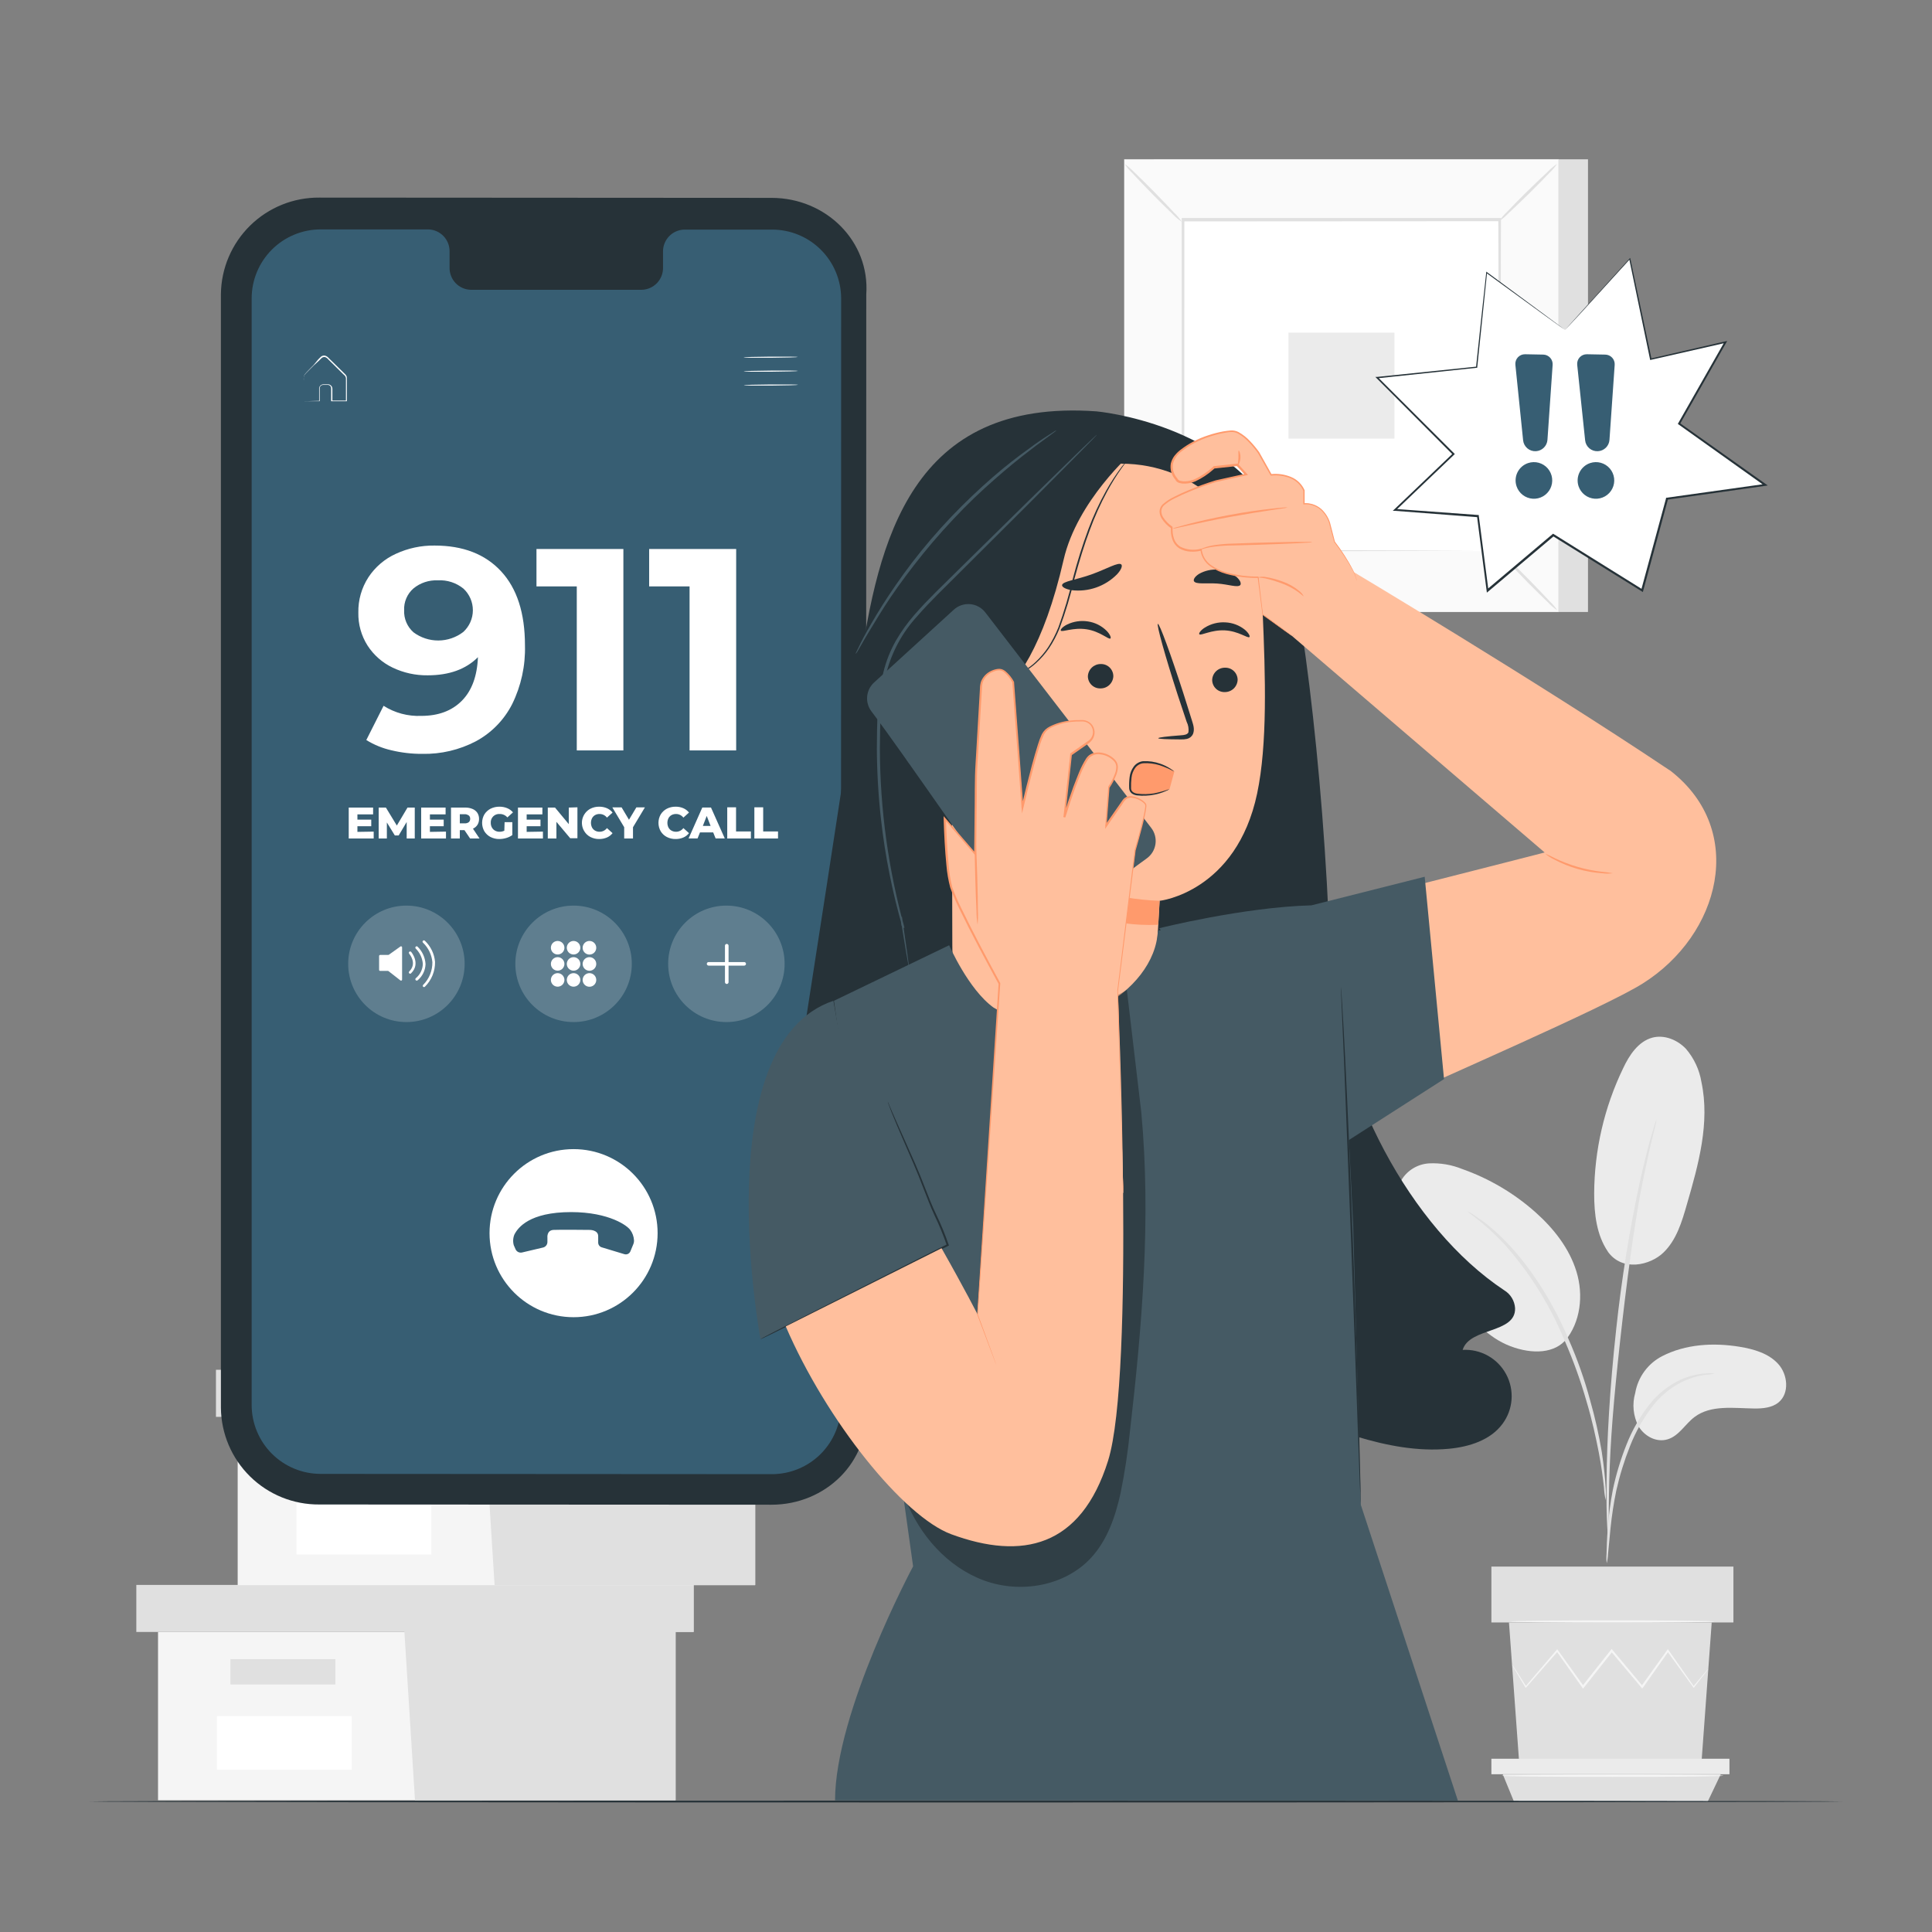 <svg width="300" height="300" viewBox="0 0 300 300" fill="none" xmlns="http://www.w3.org/2000/svg">
<rect x="0" y="0" width="300" height="300" fill="#808080" stroke="none"/>
<path d="M246.582 24.738H179.154V95.028H246.582V24.738Z" fill="#E0E0E0"/>
<path d="M242.016 24.738H174.588V95.028H242.016V24.738Z" fill="#FAFAFA"/>
<path d="M242.034 95.046H174.564V24.714H242.034V95.046ZM174.6 95.004H241.992V24.756H174.6V95.004Z" fill="#E0E0E0"/>
<path d="M232.95 34.188H183.648V85.578H232.95V34.188Z" fill="white"/>
<path d="M183.648 85.92C183.304 86.437 182.902 86.912 182.448 87.336C181.662 88.164 180.558 89.286 179.316 90.51C178.074 91.734 176.916 92.82 176.094 93.594C175.669 94.049 175.191 94.451 174.672 94.794C175.013 94.277 175.416 93.803 175.872 93.384C176.658 92.55 177.768 91.428 179.01 90.198C180.252 88.968 181.41 87.882 182.238 87.114C182.658 86.661 183.132 86.26 183.648 85.92Z" fill="#E0E0E0"/>
<path d="M232.95 85.8C233.469 86.141 233.944 86.544 234.366 87C235.194 87.786 236.322 88.89 237.54 90.132C238.758 91.374 239.85 92.532 240.624 93.354C241.079 93.779 241.482 94.256 241.824 94.776C241.307 94.435 240.834 94.032 240.414 93.576C239.586 92.79 238.458 91.68 237.228 90.438C235.998 89.196 234.912 88.038 234.144 87.21C233.691 86.789 233.29 86.316 232.95 85.8Z" fill="#E0E0E0"/>
<path d="M232.8 34.326C233.144 33.81 233.547 33.335 234 32.91C234.786 32.076 235.896 30.954 237.132 29.73C238.368 28.506 239.532 27.42 240.354 26.652C240.78 26.197 241.26 25.794 241.782 25.452C241.437 25.965 241.034 26.436 240.582 26.856C239.796 27.69 238.686 28.818 237.444 30.042C236.202 31.266 235.044 32.358 234.216 33.132C233.794 33.586 233.318 33.987 232.8 34.326Z" fill="#E0E0E0"/>
<path d="M183.516 34.452C183 34.107 182.525 33.705 182.1 33.252C181.272 32.466 180.144 31.356 178.926 30.12C177.708 28.884 176.61 27.72 175.842 26.898C175.386 26.471 174.984 25.992 174.642 25.47C175.156 25.815 175.629 26.218 176.052 26.67C176.88 27.456 178.008 28.566 179.232 29.808C180.456 31.05 181.548 32.208 182.322 33.036C182.776 33.458 183.177 33.933 183.516 34.452Z" fill="#E0E0E0"/>
<path d="M232.8 85.577C232.8 85.577 232.8 85.487 232.8 85.325C232.8 85.163 232.8 84.917 232.8 84.611C232.8 83.963 232.8 83.039 232.8 81.833C232.8 79.433 232.77 75.833 232.752 71.363C232.752 62.363 232.692 49.541 232.656 34.163L232.842 34.349L183.684 34.379L183.906 34.163C183.906 53.021 183.906 70.673 183.876 85.553L183.684 85.367L219.282 85.463L229.284 85.511H231.93H232.614H232.848H232.632H231.972H229.362L219.402 85.559L183.684 85.655H183.498V85.469C183.498 70.589 183.498 52.937 183.498 34.079V33.857H183.72H232.878H233.07V34.199C233.028 49.601 232.998 62.465 232.974 71.495C232.974 75.971 232.938 79.499 232.926 81.923C232.926 83.123 232.926 84.029 232.926 84.665C232.926 84.959 232.926 85.187 232.926 85.361C232.894 85.439 232.852 85.512 232.8 85.577Z" fill="#E0E0E0"/>
<path d="M216.528 51.654H200.076V68.106H216.528V51.654Z" fill="#EBEBEB"/>
<path d="M258.066 210.6C261.738 208.704 266.07 208.458 270.15 209.13C272.34 209.49 274.626 210.15 276.12 211.794C277.614 213.438 277.89 216.342 276.18 217.758C275.16 218.598 273.738 218.724 272.418 218.712C269.22 218.67 265.674 218.112 263.124 220.032C261.666 221.13 260.724 222.954 258.96 223.494C257.196 224.034 255.36 223.014 254.43 221.478C253.597 219.879 253.415 218.019 253.92 216.288C254.126 215.085 254.608 213.945 255.327 212.959C256.046 211.972 256.983 211.165 258.066 210.6Z" fill="#EBEBEB"/>
<path d="M249.642 194.322C251.892 197.532 256.242 196.47 258.282 194.514C260.322 192.558 261.168 189.714 261.942 187.002C263.742 180.816 265.542 174.324 264.198 168.024C263.884 166.117 263.054 164.332 261.798 162.864C260.472 161.466 258.438 160.632 256.578 161.124C254.376 161.724 252.978 163.866 252.018 165.924C249.101 171.983 247.572 178.615 247.542 185.34C247.542 188.466 247.902 191.748 249.666 194.34" fill="#EBEBEB"/>
<path d="M243 208.23C245.442 205.332 245.904 201.108 244.8 197.478C243.696 193.848 241.26 190.764 238.434 188.244C235.106 185.284 231.234 183 227.034 181.518C225.407 180.86 223.657 180.563 221.904 180.648C221.03 180.701 220.181 180.965 219.431 181.419C218.682 181.872 218.054 182.502 217.602 183.252C216.402 185.538 217.554 188.316 218.802 190.578C221 194.566 223.503 198.377 226.29 201.978C228.54 204.87 231.09 207.726 234.528 209.034C237.966 210.342 241.5 210.186 243.318 207.834" fill="#EBEBEB"/>
<path d="M249.492 242.748C249.61 242.27 249.678 241.781 249.696 241.29C249.798 240.228 249.924 238.89 250.08 237.312C250.279 235.35 250.578 233.399 250.974 231.468C251.5 229.119 252.21 226.816 253.098 224.58C253.97 222.343 255.156 220.242 256.62 218.34C257.809 216.793 259.328 215.53 261.066 214.644C262.246 214.058 263.512 213.665 264.816 213.48C265.306 213.461 265.793 213.389 266.268 213.264C265.775 213.213 265.279 213.213 264.786 213.264C263.434 213.364 262.11 213.708 260.88 214.278C259.05 215.145 257.445 216.422 256.188 218.01C254.665 219.938 253.435 222.081 252.54 224.37C251.637 226.64 250.932 228.985 250.434 231.378C250.057 233.33 249.797 235.304 249.654 237.288C249.528 238.98 249.48 240.348 249.462 241.296C249.418 241.779 249.428 242.266 249.492 242.748Z" fill="#E0E0E0"/>
<path d="M249.762 239.688C249.806 239.465 249.82 239.237 249.804 239.01C249.804 238.5 249.804 237.858 249.804 237.072C249.804 235.392 249.804 232.962 249.888 229.962C250.038 223.962 250.554 217.494 251.556 208.362C252.498 199.8 253.77 189.828 255.108 183.348C255.396 181.878 255.708 180.546 255.954 179.388C256.2 178.23 256.44 177.222 256.65 176.388L257.106 174.51C257.174 174.292 257.213 174.066 257.22 173.838C257.121 174.042 257.043 174.255 256.986 174.474C256.842 174.962 256.656 175.58 256.428 176.328C256.176 177.132 255.924 178.128 255.63 179.292C255.336 180.456 255.03 181.77 254.694 183.24C253.034 190.906 251.786 198.655 250.956 206.454C249.954 215.58 249.504 223.89 249.468 229.914C249.432 232.914 249.468 235.356 249.57 237.036C249.618 237.822 249.66 238.464 249.69 238.974C249.686 239.214 249.71 239.454 249.762 239.688Z" fill="#E0E0E0"/>
<path d="M249.324 232.955C249.378 232.283 249.378 231.606 249.324 230.933C249.246 229.631 249.072 227.753 248.724 225.455C248.275 222.764 247.674 220.1 246.924 217.475C246.059 214.247 244.948 211.09 243.6 208.031C240.834 201.431 237.072 196.091 233.802 192.767C233.078 192.007 232.309 191.292 231.498 190.625C231.144 190.325 230.826 190.025 230.508 189.791L229.614 189.191C229.076 188.787 228.509 188.424 227.916 188.105C227.814 188.237 230.316 189.713 233.49 193.079C237.501 197.566 240.717 202.704 243 208.271C244.325 211.312 245.447 214.437 246.36 217.625C247.236 220.559 247.812 223.253 248.256 225.527C248.7 227.801 248.91 229.667 249.06 230.927C249.095 231.609 249.184 232.287 249.324 232.955Z" fill="#E0E0E0"/>
<path d="M234.312 251.934L235.914 273.942H264.186L265.794 251.934H234.312Z" fill="#E0E0E0"/>
<path d="M269.166 243.258H231.582V251.934H269.166V243.258Z" fill="#E0E0E0"/>
<path d="M231.582 273.096V275.502H233.346H268.548V273.096H231.582Z" fill="#EBEBEB"/>
<path d="M235.08 279.732L233.346 275.502H267.198L265.182 279.732H235.08Z" fill="#E0E0E0"/>
<path d="M265.266 259.128C265.266 259.128 265.23 259.2 265.14 259.326L264.714 259.89L263.07 261.996L262.992 262.092L262.926 261.99L258.876 256.398H259.11L255.126 262.038L255 262.2L254.862 262.032L250.14 256.416H250.41L250.152 256.74L245.952 262.038L245.808 262.212L245.682 262.032L241.692 256.392H241.926L237 262.002L236.91 262.098L236.844 261.99L235.308 259.404C235.146 259.128 235.02 258.9 234.912 258.72C234.863 258.642 234.823 258.56 234.792 258.474C234.792 258.474 234.858 258.546 234.96 258.69L235.398 259.356L237.006 261.888H236.856C238.11 260.412 239.754 258.492 241.686 256.23L241.806 256.086L241.914 256.236L245.94 261.852H245.664L249.864 256.548C249.954 256.434 250.044 256.326 250.122 256.218L250.26 256.05L250.398 256.218L255.108 261.852H254.844C256.296 259.824 257.652 257.94 258.864 256.242L258.984 256.074L259.098 256.242C260.694 258.516 262.044 260.442 263.058 261.9H262.914L264.63 259.848L265.086 259.314C265.2 259.2 265.26 259.122 265.266 259.128Z" fill="#F5F5F5"/>
<path d="M266.19 251.789C266.19 251.885 259.104 251.963 250.368 251.963C241.632 251.963 234.546 251.885 234.546 251.789C234.546 251.693 241.626 251.609 250.368 251.609C259.11 251.609 266.19 251.687 266.19 251.789Z" fill="#F5F5F5"/>
<path d="M267.6 275.736C267.6 275.838 259.896 275.916 250.404 275.916C240.912 275.916 233.208 275.838 233.208 275.736C233.208 275.634 240.906 275.562 250.404 275.562C259.902 275.562 267.6 275.64 267.6 275.736Z" fill="#F5F5F5"/>
<path d="M24.54 253.41V279.54H62.754H104.904V253.41H24.54Z" fill="#F5F5F5"/>
<path d="M21.168 246.107V253.409H107.712V246.107H62.754H21.168Z" fill="#E0E0E0"/>
<path d="M64.44 279.539H104.904V253.409H107.712V246.107H62.754V252.737L64.44 279.539Z" fill="#E0E0E0"/>
<path d="M52.074 257.628H35.778V261.564H52.074V257.628Z" fill="#E0E0E0"/>
<path d="M54.612 266.478H33.684V274.782H54.612V266.478Z" fill="white"/>
<path d="M36.906 220.008V246.138H75.114H117.264V220.008H36.906Z" fill="#F5F5F5"/>
<path d="M33.534 212.7V220.008H120.078V212.7H75.114H33.534Z" fill="#E0E0E0"/>
<path d="M76.8 246.138H117.264V220.008H120.078V212.7H75.114V219.33L76.8 246.138Z" fill="#E0E0E0"/>
<path d="M64.44 224.22H48.144V228.156H64.44V224.22Z" fill="#E0E0E0"/>
<path d="M66.972 233.076H46.044V241.38H66.972V233.076Z" fill="white"/>
<path d="M286.122 279.732C286.122 279.822 225.174 279.888 150.006 279.888C74.838 279.888 13.878 279.822 13.878 279.732C13.878 279.642 74.814 279.6 150 279.6C225.186 279.6 286.122 279.648 286.122 279.732Z" fill="#263238"/>
<path d="M119.79 233.652L49.59 233.616C45.569 233.65 41.701 232.085 38.834 229.267C35.967 226.448 34.337 222.607 34.302 218.586V45.684C34.344 41.666 35.981 37.829 38.85 35.017C41.721 32.204 45.59 30.646 49.608 30.684L119.808 30.726C128.256 30.726 135.096 37.458 134.514 45.726L134.478 218.628C135.09 226.932 128.238 233.658 119.79 233.652Z" fill="#263238"/>
<path d="M119.874 35.652H106.26C105.363 35.672 104.511 36.048 103.892 36.696C103.272 37.344 102.934 38.212 102.954 39.108V41.574C102.965 42.465 102.624 43.325 102.005 43.967C101.386 44.608 100.539 44.98 99.648 45H73.11C72.666 44.99 72.229 44.892 71.823 44.713C71.417 44.534 71.05 44.277 70.744 43.956C70.437 43.635 70.197 43.257 70.037 42.843C69.876 42.429 69.799 41.988 69.81 41.544V39.078C69.829 38.181 69.492 37.314 68.872 36.666C68.252 36.018 67.4 35.642 66.504 35.622H49.8C46.959 35.62 44.233 36.747 42.223 38.754C40.212 40.762 39.081 43.485 39.078 46.326V218.148C39.077 219.555 39.353 220.947 39.891 222.247C40.428 223.547 41.216 224.728 42.21 225.723C43.204 226.718 44.385 227.508 45.684 228.047C46.983 228.585 48.375 228.863 49.782 228.864L119.862 228.906C122.703 228.906 125.427 227.778 127.437 225.77C129.446 223.761 130.576 221.037 130.578 218.196L130.614 46.368C130.614 44.959 130.336 43.563 129.796 42.262C129.256 40.96 128.464 39.778 127.467 38.782C126.469 37.787 125.285 36.998 123.982 36.461C122.679 35.924 121.283 35.649 119.874 35.652Z" fill="#375E73"/>
<path d="M123.882 55.434C123.882 55.482 121.992 55.536 119.682 55.554C117.372 55.572 115.482 55.554 115.482 55.5C115.482 55.446 117.372 55.398 119.682 55.38C121.992 55.362 123.882 55.386 123.882 55.434Z" fill="white"/>
<path d="M123.9 57.601C123.9 57.649 122.01 57.703 119.7 57.721C117.39 57.739 115.5 57.721 115.5 57.667C115.5 57.613 117.39 57.565 119.7 57.547C122.01 57.529 123.9 57.541 123.9 57.601Z" fill="white"/>
<path d="M123.918 59.754C123.918 59.802 122.028 59.856 119.718 59.874C117.408 59.892 115.518 59.874 115.518 59.82C115.518 59.766 117.408 59.718 119.718 59.7C122.028 59.682 123.918 59.7 123.918 59.754Z" fill="white"/>
<path d="M47.136 62.287H47.316H47.802L49.602 62.239L49.554 62.293C49.554 61.891 49.554 61.453 49.554 60.985C49.554 60.745 49.554 60.511 49.554 60.235C49.582 60.09 49.655 59.958 49.763 59.858C49.871 59.758 50.008 59.694 50.154 59.677C50.442 59.677 50.7 59.677 51.012 59.677C51.178 59.702 51.33 59.786 51.44 59.914C51.55 60.042 51.611 60.204 51.612 60.373C51.612 60.985 51.612 61.621 51.612 62.281L51.528 62.197H53.802L53.718 62.287C53.718 61.369 53.718 60.427 53.718 59.455C53.718 59.215 53.718 58.975 53.718 58.735C53.706 58.627 53.671 58.522 53.615 58.429C53.559 58.336 53.483 58.256 53.394 58.195L52.404 57.217L51.444 56.269L50.976 55.813C50.856 55.653 50.694 55.531 50.508 55.459C50.419 55.434 50.325 55.431 50.235 55.449C50.144 55.466 50.059 55.505 49.986 55.561C49.848 55.675 49.704 55.843 49.566 55.975L48.72 56.743C48.204 57.277 47.67 57.763 47.28 58.225C47.167 58.491 47.127 58.783 47.166 59.071V59.875C47.166 60.367 47.166 60.799 47.166 61.165C47.166 61.531 47.166 61.765 47.166 61.993C47.174 62.09 47.174 62.189 47.166 62.287C47.166 62.287 47.166 62.197 47.166 62.017C47.166 61.837 47.166 61.525 47.166 61.201C47.166 60.877 47.166 60.397 47.166 59.899C47.166 59.647 47.166 59.371 47.166 59.083C47.166 58.939 47.166 58.789 47.166 58.639C47.165 58.472 47.209 58.309 47.292 58.165C47.712 57.649 48.216 57.193 48.732 56.641L49.422 55.801C49.56 55.649 49.706 55.505 49.86 55.369C49.952 55.297 50.06 55.249 50.174 55.226C50.289 55.203 50.407 55.207 50.52 55.237C50.734 55.313 50.923 55.449 51.066 55.627L51.534 56.083L52.494 57.025L53.49 58.003C53.583 58.086 53.667 58.179 53.742 58.279C53.82 58.392 53.861 58.525 53.862 58.663C53.862 58.903 53.862 59.143 53.862 59.389C53.862 60.355 53.862 61.303 53.862 62.221V62.305H53.772H51.504H51.42V62.221C51.42 61.561 51.42 60.925 51.42 60.319C51.424 60.186 51.379 60.056 51.294 59.954C51.209 59.852 51.089 59.786 50.958 59.767C50.7 59.767 50.388 59.767 50.136 59.767C50.017 59.779 49.906 59.829 49.818 59.909C49.729 59.988 49.668 60.094 49.644 60.211C49.644 60.439 49.644 60.703 49.644 60.937V62.293H49.59H47.79H47.31L47.136 62.287Z" fill="white"/>
<path d="M89.064 204.535C96.271 204.535 102.114 198.692 102.114 191.485C102.114 184.277 96.271 178.435 89.064 178.435C81.856 178.435 76.014 184.277 76.014 191.485C76.014 198.692 81.856 204.535 89.064 204.535Z" fill="white"/>
<path d="M81.06 194.485L84.318 193.717C84.513 193.672 84.687 193.562 84.811 193.405C84.936 193.248 85.003 193.053 85.002 192.853V192.181C85.002 192.181 84.864 191.041 85.944 190.981C86.712 190.927 91.614 190.981 91.614 190.981C91.614 190.981 92.904 190.981 92.886 191.971V192.949C92.886 193.112 92.939 193.272 93.036 193.403C93.133 193.535 93.269 193.632 93.426 193.681L96.96 194.749C97.141 194.803 97.335 194.789 97.506 194.708C97.677 194.627 97.811 194.485 97.884 194.311L98.334 193.219C98.419 193.02 98.458 192.805 98.448 192.589C98.413 191.997 98.204 191.43 97.848 190.957C97.146 190.057 93.84 187.957 87.54 188.239C81.54 188.527 80.232 191.059 79.89 191.665C79.661 192.197 79.621 192.792 79.776 193.351L80.04 193.951C80.118 194.146 80.264 194.308 80.451 194.405C80.638 194.503 80.854 194.531 81.06 194.485Z" fill="#375E73"/>
<g opacity="0.2">
<path d="M89.064 158.706C94.058 158.706 98.106 154.658 98.106 149.664C98.106 144.67 94.058 140.622 89.064 140.622C84.07 140.622 80.022 144.67 80.022 149.664C80.022 154.658 84.07 158.706 89.064 158.706Z" fill="white"/>
</g>
<path d="M86.592 150.726C87.172 150.726 87.642 150.256 87.642 149.676C87.642 149.096 87.172 148.626 86.592 148.626C86.012 148.626 85.542 149.096 85.542 149.676C85.542 150.256 86.012 150.726 86.592 150.726Z" fill="white"/>
<path d="M90.114 149.676C90.114 149.884 90.052 150.087 89.937 150.259C89.821 150.432 89.657 150.567 89.466 150.646C89.274 150.726 89.062 150.746 88.859 150.706C88.655 150.665 88.468 150.565 88.321 150.418C88.174 150.272 88.074 150.084 88.034 149.881C87.993 149.677 88.014 149.466 88.094 149.274C88.173 149.082 88.308 148.918 88.48 148.803C88.653 148.688 88.856 148.626 89.064 148.626C89.342 148.626 89.609 148.737 89.806 148.934C90.003 149.13 90.114 149.397 90.114 149.676Z" fill="white"/>
<path d="M92.586 149.676C92.587 149.885 92.526 150.09 92.41 150.265C92.295 150.439 92.13 150.576 91.936 150.656C91.743 150.737 91.531 150.759 91.325 150.718C91.12 150.677 90.931 150.577 90.783 150.429C90.635 150.281 90.534 150.092 90.494 149.887C90.453 149.681 90.475 149.468 90.555 149.275C90.636 149.082 90.772 148.917 90.947 148.801C91.121 148.686 91.326 148.625 91.536 148.626C91.814 148.626 92.081 148.737 92.278 148.934C92.475 149.13 92.586 149.398 92.586 149.676Z" fill="white"/>
<path d="M87.642 147.168C87.641 147.376 87.578 147.578 87.462 147.75C87.346 147.922 87.182 148.056 86.99 148.134C86.798 148.213 86.587 148.233 86.383 148.191C86.18 148.15 85.994 148.05 85.847 147.903C85.701 147.756 85.602 147.568 85.562 147.365C85.522 147.161 85.543 146.951 85.623 146.759C85.702 146.568 85.837 146.404 86.009 146.289C86.182 146.174 86.385 146.112 86.592 146.112C86.73 146.112 86.867 146.14 86.995 146.193C87.123 146.246 87.239 146.324 87.337 146.422C87.434 146.52 87.511 146.637 87.564 146.765C87.616 146.893 87.643 147.03 87.642 147.168Z" fill="white"/>
<path d="M90.114 147.168C90.112 147.376 90.05 147.578 89.934 147.75C89.818 147.922 89.653 148.056 89.461 148.134C89.269 148.213 89.058 148.233 88.855 148.191C88.652 148.15 88.465 148.05 88.319 147.903C88.173 147.756 88.073 147.568 88.033 147.365C87.993 147.161 88.014 146.951 88.094 146.759C88.174 146.568 88.308 146.404 88.481 146.289C88.653 146.174 88.856 146.112 89.064 146.112C89.202 146.112 89.339 146.14 89.467 146.193C89.595 146.246 89.711 146.324 89.808 146.422C89.906 146.52 89.983 146.637 90.035 146.765C90.088 146.893 90.114 147.03 90.114 147.168Z" fill="white"/>
<path d="M92.586 147.168C92.586 147.377 92.523 147.582 92.407 147.756C92.291 147.929 92.126 148.065 91.932 148.144C91.739 148.224 91.526 148.245 91.321 148.204C91.116 148.162 90.928 148.061 90.781 147.913C90.633 147.765 90.533 147.576 90.493 147.371C90.453 147.165 90.475 146.953 90.556 146.76C90.637 146.567 90.773 146.403 90.947 146.287C91.122 146.172 91.326 146.111 91.536 146.112C91.674 146.112 91.811 146.14 91.939 146.193C92.067 146.246 92.183 146.324 92.28 146.422C92.378 146.52 92.455 146.637 92.507 146.765C92.56 146.893 92.586 147.03 92.586 147.168Z" fill="white"/>
<path d="M87.642 152.16C87.642 152.368 87.58 152.571 87.465 152.744C87.35 152.916 87.186 153.051 86.994 153.13C86.802 153.21 86.591 153.231 86.387 153.19C86.183 153.15 85.996 153.05 85.85 152.903C85.703 152.756 85.603 152.569 85.562 152.365C85.522 152.162 85.543 151.95 85.622 151.759C85.701 151.567 85.836 151.403 86.009 151.287C86.181 151.172 86.384 151.11 86.592 151.11C86.871 151.11 87.138 151.221 87.335 151.418C87.531 151.615 87.642 151.882 87.642 152.16Z" fill="white"/>
<path d="M90.114 152.16C90.114 152.368 90.052 152.571 89.937 152.744C89.821 152.916 89.657 153.051 89.466 153.13C89.274 153.21 89.062 153.231 88.859 153.19C88.655 153.15 88.468 153.05 88.321 152.903C88.174 152.756 88.074 152.569 88.034 152.365C87.993 152.162 88.014 151.95 88.094 151.759C88.173 151.567 88.308 151.403 88.48 151.287C88.653 151.172 88.856 151.11 89.064 151.11C89.342 151.11 89.609 151.221 89.806 151.418C90.003 151.615 90.114 151.882 90.114 152.16Z" fill="white"/>
<path d="M92.586 152.16C92.587 152.37 92.526 152.575 92.41 152.749C92.295 152.924 92.13 153.06 91.936 153.141C91.743 153.221 91.531 153.243 91.325 153.202C91.12 153.162 90.931 153.061 90.783 152.913C90.635 152.765 90.534 152.576 90.494 152.371C90.453 152.165 90.475 151.953 90.555 151.759C90.636 151.566 90.772 151.401 90.947 151.286C91.121 151.17 91.326 151.109 91.536 151.11C91.814 151.11 92.081 151.221 92.278 151.418C92.475 151.615 92.586 151.882 92.586 152.16Z" fill="white"/>
<g opacity="0.2">
<path d="M63.108 158.706C68.102 158.706 72.15 154.658 72.15 149.664C72.15 144.67 68.102 140.622 63.108 140.622C58.114 140.622 54.066 144.67 54.066 149.664C54.066 154.658 58.114 158.706 63.108 158.706Z" fill="white"/>
</g>
<path d="M58.866 148.482V150.6C58.866 150.643 58.883 150.684 58.913 150.715C58.944 150.745 58.985 150.762 59.028 150.762H60.228C60.265 150.762 60.301 150.775 60.33 150.798L62.172 152.238C62.196 152.258 62.225 152.27 62.257 152.273C62.287 152.277 62.319 152.271 62.347 152.257C62.374 152.243 62.398 152.222 62.413 152.195C62.429 152.168 62.437 152.137 62.436 152.106V147.108C62.437 147.078 62.43 147.047 62.415 147.021C62.4 146.994 62.378 146.972 62.351 146.958C62.324 146.943 62.293 146.937 62.263 146.939C62.232 146.941 62.203 146.952 62.178 146.97L60.378 148.254C60.349 148.272 60.316 148.283 60.282 148.284H59.028C59.004 148.285 58.98 148.29 58.958 148.301C58.936 148.312 58.917 148.327 58.901 148.346C58.886 148.365 58.875 148.386 58.869 148.41C58.862 148.434 58.862 148.458 58.866 148.482Z" fill="white"/>
<path d="M65.844 153.276C65.793 153.277 65.743 153.258 65.706 153.222C65.668 153.184 65.646 153.132 65.646 153.078C65.646 153.024 65.668 152.973 65.706 152.934C66.17 152.472 66.536 151.92 66.782 151.313C67.028 150.706 67.15 150.056 67.14 149.4C67.035 148.261 66.526 147.198 65.706 146.4C65.681 146.384 65.66 146.362 65.645 146.336C65.629 146.311 65.619 146.282 65.615 146.253C65.612 146.223 65.614 146.193 65.623 146.165C65.632 146.136 65.647 146.11 65.666 146.087C65.686 146.065 65.711 146.047 65.738 146.035C65.765 146.023 65.794 146.017 65.824 146.017C65.854 146.017 65.884 146.023 65.911 146.036C65.938 146.048 65.962 146.066 65.982 146.088C66.889 146.954 67.448 148.121 67.554 149.37C67.565 150.08 67.433 150.785 67.166 151.442C66.899 152.1 66.502 152.697 66 153.198C65.96 153.244 65.904 153.272 65.844 153.276Z" fill="white"/>
<path d="M64.704 152.268C64.675 152.268 64.648 152.262 64.622 152.251C64.596 152.239 64.573 152.223 64.554 152.202C64.515 152.163 64.494 152.11 64.494 152.055C64.494 152 64.515 151.947 64.554 151.908C64.885 151.639 65.154 151.302 65.344 150.92C65.535 150.538 65.642 150.12 65.658 149.694C65.594 148.786 65.201 147.933 64.554 147.294C64.515 147.255 64.494 147.202 64.494 147.147C64.494 147.092 64.515 147.039 64.554 147C64.592 146.962 64.644 146.94 64.698 146.94C64.752 146.94 64.803 146.962 64.842 147C65.578 147.715 66.019 148.681 66.078 149.706C66.062 150.19 65.944 150.664 65.731 151.099C65.517 151.533 65.215 151.917 64.842 152.226C64.823 152.242 64.801 152.254 64.777 152.261C64.753 152.269 64.728 152.271 64.704 152.268Z" fill="white"/>
<path d="M63.69 151.2C63.636 151.198 63.585 151.177 63.546 151.14C63.526 151.121 63.51 151.098 63.5 151.073C63.489 151.048 63.483 151.021 63.483 150.993C63.483 150.966 63.489 150.939 63.5 150.913C63.51 150.888 63.526 150.865 63.546 150.846C64.818 149.586 63.588 148.158 63.546 148.098C63.509 148.058 63.488 148.006 63.488 147.951C63.488 147.897 63.509 147.844 63.546 147.804C63.585 147.766 63.638 147.744 63.693 147.744C63.748 147.744 63.801 147.766 63.84 147.804C63.84 147.804 65.382 149.604 63.84 151.122C63.822 151.145 63.799 151.164 63.773 151.177C63.747 151.19 63.719 151.198 63.69 151.2Z" fill="white"/>
<g opacity="0.2">
<path d="M112.794 158.706C117.788 158.706 121.836 154.658 121.836 149.664C121.836 144.67 117.788 140.622 112.794 140.622C107.8 140.622 103.752 144.67 103.752 149.664C103.752 154.658 107.8 158.706 112.794 158.706Z" fill="white"/>
</g>
<path d="M112.854 152.79C112.78 152.79 112.709 152.761 112.656 152.71C112.604 152.658 112.573 152.588 112.572 152.514V146.814C112.582 146.747 112.615 146.686 112.666 146.642C112.718 146.598 112.783 146.573 112.851 146.573C112.918 146.573 112.984 146.598 113.035 146.642C113.086 146.686 113.12 146.747 113.13 146.814V152.514C113.128 152.587 113.099 152.656 113.047 152.708C112.996 152.759 112.926 152.789 112.854 152.79Z" fill="white"/>
<path d="M115.56 149.941H110.034C109.96 149.941 109.889 149.912 109.837 149.86C109.784 149.809 109.754 149.738 109.752 149.665C109.752 149.628 109.759 149.592 109.774 149.558C109.788 149.524 109.809 149.493 109.835 149.467C109.861 149.442 109.892 149.422 109.926 149.408C109.961 149.394 109.997 149.388 110.034 149.389H115.56C115.596 149.388 115.633 149.395 115.667 149.408C115.7 149.422 115.731 149.442 115.757 149.468C115.783 149.494 115.803 149.524 115.817 149.558C115.83 149.592 115.837 149.628 115.836 149.665C115.836 149.738 115.807 149.808 115.755 149.86C115.703 149.912 115.633 149.941 115.56 149.941Z" fill="white"/>
<path d="M77.808 88.71C80.28 91.374 81.516 95.208 81.516 100.212C81.604 103.368 80.923 106.499 79.53 109.332C78.287 111.777 76.331 113.786 73.92 115.092C71.347 116.444 68.473 117.121 65.568 117.06C63.951 117.068 62.339 116.881 60.768 116.502C59.393 116.19 58.079 115.653 56.88 114.912L59.562 109.596C61.306 110.704 63.347 111.25 65.412 111.162C68.064 111.162 70.164 110.38 71.712 108.816C73.26 107.252 74.094 104.996 74.214 102.048C72.342 103.924 69.742 104.862 66.414 104.862C64.527 104.889 62.661 104.478 60.96 103.662C59.373 102.903 58.027 101.719 57.072 100.242C56.104 98.715 55.607 96.937 55.644 95.13C55.603 93.183 56.149 91.268 57.21 89.634C58.259 88.041 59.738 86.779 61.476 85.992C63.355 85.124 65.405 84.687 67.476 84.714C71.892 84.71 75.336 86.042 77.808 88.71ZM71.934 98.136C72.4 97.71 72.774 97.193 73.031 96.615C73.288 96.038 73.423 95.414 73.427 94.782C73.43 94.15 73.304 93.525 73.054 92.944C72.804 92.364 72.437 91.842 71.976 91.41C70.853 90.492 69.427 90.029 67.98 90.114C66.61 90.054 65.267 90.5 64.206 91.368C63.723 91.788 63.342 92.312 63.091 92.9C62.839 93.488 62.724 94.125 62.754 94.764C62.726 95.406 62.841 96.047 63.093 96.638C63.344 97.23 63.724 97.758 64.206 98.184C65.323 99.018 66.683 99.465 68.078 99.456C69.472 99.448 70.826 98.984 71.934 98.136Z" fill="white"/>
<path d="M96.798 85.248V116.526H89.562V91.056H83.304V85.248H96.798Z" fill="white"/>
<path d="M114.312 85.248V116.526H107.076V91.056H100.8V85.248H114.312Z" fill="white"/>
<path d="M58.026 129.132V130.2H54.15V125.4H57.936V126.456H55.5V127.272H57.648V128.292H55.5V129.174L58.026 129.132Z" fill="white"/>
<path d="M63.15 130.2V127.638L61.908 129.726H61.308L60.072 127.71V130.2H58.8V125.4H59.922L61.62 128.19L63.276 125.4H64.404V130.2H63.15Z" fill="white"/>
<path d="M69.252 129.132V130.2H65.4V125.4H69.192V126.456H66.756V127.272H68.898V128.292H66.756V129.174L69.252 129.132Z" fill="white"/>
<path d="M72.12 128.904H71.4V130.2H70.032V125.4H72.24C72.631 125.391 73.019 125.465 73.38 125.616C73.681 125.739 73.94 125.948 74.124 126.216C74.303 126.499 74.395 126.829 74.388 127.164C74.394 127.485 74.309 127.802 74.142 128.076C73.972 128.341 73.728 128.55 73.44 128.676L74.46 130.2H72.996L72.12 128.904ZM72.768 126.624C72.587 126.484 72.36 126.415 72.132 126.432H71.4V127.848H72.156C72.382 127.865 72.608 127.802 72.792 127.668C72.865 127.603 72.922 127.522 72.96 127.432C72.997 127.342 73.013 127.244 73.008 127.146C73.015 127.043 72.997 126.939 72.955 126.844C72.913 126.748 72.849 126.665 72.768 126.6V126.624Z" fill="white"/>
<path d="M78.354 127.668H79.554V129.672C79.264 129.876 78.941 130.03 78.6 130.128C78.251 130.23 77.889 130.283 77.526 130.284C77.051 130.29 76.582 130.181 76.158 129.966C75.765 129.76 75.435 129.451 75.204 129.072C74.98 128.676 74.862 128.228 74.862 127.773C74.862 127.318 74.98 126.87 75.204 126.474C75.437 126.095 75.769 125.786 76.164 125.58C76.596 125.364 77.073 125.255 77.556 125.262C77.967 125.258 78.375 125.336 78.756 125.49C79.104 125.633 79.412 125.857 79.656 126.144L78.786 126.93C78.638 126.758 78.454 126.621 78.246 126.528C78.038 126.436 77.813 126.391 77.586 126.396C77.401 126.383 77.216 126.409 77.042 126.474C76.869 126.538 76.711 126.64 76.58 126.771C76.45 126.901 76.348 127.059 76.284 127.233C76.219 127.406 76.193 127.591 76.206 127.776C76.203 128.025 76.263 128.27 76.38 128.49C76.49 128.695 76.656 128.864 76.86 128.976C77.078 129.099 77.324 129.161 77.574 129.156C77.829 129.157 78.081 129.102 78.312 128.994L78.354 127.668Z" fill="white"/>
<path d="M84.306 129.132V130.2H80.43V125.4H84.222V126.456H81.78V127.272H83.928V128.292H81.78V129.174L84.306 129.132Z" fill="white"/>
<path d="M89.663 125.358V130.158H88.541L86.4 127.614V130.2H85.061V125.4H86.183L88.32 127.974V125.4L89.663 125.358Z" fill="white"/>
<path d="M91.674 129.966C91.281 129.761 90.953 129.452 90.726 129.072C90.548 128.783 90.432 128.461 90.384 128.126C90.335 127.79 90.356 127.448 90.445 127.121C90.534 126.794 90.689 126.489 90.9 126.223C91.111 125.958 91.375 125.739 91.674 125.58C92.095 125.365 92.563 125.255 93.036 125.262C93.448 125.257 93.856 125.336 94.236 125.496C94.581 125.646 94.884 125.879 95.118 126.174L94.248 126.96C94.114 126.784 93.942 126.642 93.744 126.544C93.546 126.446 93.329 126.396 93.108 126.396C92.863 126.39 92.621 126.448 92.406 126.564C92.205 126.678 92.041 126.847 91.932 127.05C91.821 127.275 91.764 127.522 91.764 127.773C91.764 128.024 91.821 128.271 91.932 128.496C92.04 128.7 92.204 128.869 92.406 128.982C92.621 129.1 92.863 129.16 93.108 129.156C93.329 129.155 93.547 129.103 93.745 129.005C93.942 128.906 94.115 128.762 94.248 128.586L95.118 129.372C94.885 129.669 94.582 129.902 94.236 130.05C93.856 130.21 93.448 130.289 93.036 130.284C92.563 130.291 92.095 130.181 91.674 129.966Z" fill="white"/>
<path d="M98.291 128.454V130.2H96.924V128.448L95.082 125.37H96.522L97.668 127.29L98.814 125.37H100.14L98.291 128.454Z" fill="white"/>
<path d="M103.542 129.966C103.147 129.762 102.817 129.453 102.588 129.072C102.364 128.676 102.246 128.228 102.246 127.773C102.246 127.318 102.364 126.87 102.588 126.474C102.819 126.095 103.149 125.786 103.542 125.58C103.963 125.364 104.431 125.255 104.904 125.262C105.316 125.255 105.725 125.335 106.104 125.496C106.449 125.646 106.752 125.879 106.986 126.174L106.116 126.96C105.983 126.784 105.81 126.641 105.612 126.544C105.414 126.446 105.197 126.395 104.976 126.396C104.731 126.392 104.49 126.45 104.274 126.564C104.073 126.678 103.909 126.847 103.8 127.05C103.689 127.275 103.632 127.522 103.632 127.773C103.632 128.024 103.689 128.271 103.8 128.496C103.908 128.7 104.072 128.869 104.274 128.982C104.489 129.098 104.731 129.158 104.976 129.156C105.197 129.156 105.415 129.104 105.613 129.005C105.811 128.906 105.983 128.763 106.116 128.586L106.986 129.372C106.754 129.669 106.45 129.902 106.104 130.05C105.725 130.211 105.316 130.291 104.904 130.284C104.431 130.291 103.963 130.182 103.542 129.966Z" fill="white"/>
<path d="M110.742 129.253H108.696L108.318 130.189H106.926L109.056 125.389H110.4L112.542 130.189H111.12L110.742 129.253ZM110.34 128.245L109.74 126.697L109.14 128.245H110.34Z" fill="white"/>
<path d="M112.926 125.358H114.294V129.108H116.598V130.2H112.926V125.358Z" fill="white"/>
<path d="M117.138 125.358H118.506V129.108H120.81V130.2H117.138V125.358Z" fill="white"/>
<path d="M243.03 51.228L230.862 42.312L229.308 57.006L213.834 58.626L225.72 70.506L216.624 79.176L229.506 80.124L231 91.686L241.194 83.076L255.006 91.686L258.864 77.436L274.116 75.294L260.748 65.784L267.954 53.124L256.35 55.776L253.086 40.206L243.03 51.228Z" fill="white"/>
<path d="M243.03 51.228L243.69 50.478C244.134 49.992 244.782 49.278 245.628 48.33L253.032 40.158L253.134 40.044L253.164 40.194C254.064 44.46 255.18 49.728 256.452 55.758L256.326 55.674L267.93 53.004L268.194 52.944L268.062 53.184L260.862 65.85L260.82 65.676L274.2 75.174L274.494 75.384L274.134 75.438L258.888 77.586L259.014 77.478L255.156 91.728L255.102 91.932L254.922 91.818L244.272 85.2L241.11 83.232H241.296L231.096 91.842L230.88 92.022L230.844 91.74C230.332 87.816 229.834 83.962 229.35 80.178L229.488 80.31L216.6 79.32H216.27L216.51 79.092L225.6 70.41V70.608L213.75 58.716L213.564 58.53H213.822L229.296 56.928L229.2 57C229.8 51.252 230.346 46.368 230.784 42.3V42.174L230.886 42.252L239.886 48.9L242.214 50.628L243.006 51.228C243.006 51.228 242.742 51.048 242.214 50.67L239.874 48.978L230.79 42.378L230.91 42.324C230.49 46.392 229.98 51.276 229.386 57.024V57.108H229.302L213.84 58.746L213.912 58.536L225.804 70.404L225.906 70.506L225.798 70.602L216.714 79.278L216.624 79.026L229.506 79.968H229.626V80.094C230.114 83.87 230.614 87.724 231.126 91.656L230.874 91.554L241.074 82.944L241.164 82.872L241.26 82.932L244.416 84.9L255.072 91.542L254.838 91.632C256.164 86.73 257.466 81.924 258.702 77.382V77.286H258.804L274.05 75.15L273.99 75.414L260.628 65.892L260.532 65.82L260.592 65.718L267.792 53.064L267.924 53.244L256.314 55.884H256.212V55.776L252.978 40.176L253.11 40.212L245.652 48.408L243.696 50.52C243.258 51 243.03 51.228 243.03 51.228Z" fill="#263238"/>
<path d="M241.092 56.652L240.288 68.304C240.254 68.766 240.052 69.2 239.72 69.523C239.389 69.847 238.951 70.039 238.488 70.062C238.004 70.088 237.529 69.927 237.16 69.612C236.792 69.297 236.558 68.852 236.508 68.37L235.308 56.646C235.286 56.437 235.309 56.225 235.375 56.025C235.441 55.825 235.548 55.642 235.691 55.487C235.833 55.332 236.007 55.209 236.201 55.126C236.395 55.044 236.604 55.004 236.814 55.008L239.652 55.062C239.852 55.068 240.049 55.114 240.231 55.198C240.413 55.282 240.576 55.402 240.711 55.551C240.845 55.699 240.948 55.873 241.014 56.062C241.079 56.252 241.106 56.452 241.092 56.652Z" fill="#375E73"/>
<path d="M235.488 75.504C235.666 76.037 235.999 76.506 236.443 76.85C236.887 77.195 237.424 77.4 237.985 77.44C238.546 77.479 239.106 77.352 239.594 77.073C240.083 76.795 240.478 76.378 240.729 75.875C240.981 75.372 241.077 74.805 241.007 74.248C240.937 73.69 240.703 73.165 240.335 72.74C239.966 72.315 239.48 72.009 238.938 71.86C238.396 71.711 237.822 71.727 237.288 71.904C236.933 72.021 236.604 72.208 236.321 72.452C236.039 72.697 235.807 72.995 235.639 73.33C235.472 73.664 235.373 74.029 235.347 74.402C235.321 74.775 235.369 75.15 235.488 75.504Z" fill="#375E73"/>
<path d="M250.728 56.652L249.918 68.304C249.886 68.767 249.685 69.202 249.353 69.526C249.021 69.85 248.582 70.041 248.118 70.062C247.634 70.089 247.158 69.929 246.789 69.613C246.42 69.298 246.187 68.853 246.138 68.37L244.908 56.646C244.886 56.437 244.909 56.225 244.975 56.025C245.041 55.825 245.148 55.642 245.291 55.487C245.433 55.332 245.607 55.209 245.801 55.126C245.995 55.044 246.204 55.004 246.414 55.008L249.258 55.062C249.461 55.064 249.661 55.108 249.847 55.19C250.032 55.272 250.199 55.391 250.336 55.54C250.474 55.689 250.58 55.864 250.647 56.056C250.714 56.247 250.742 56.45 250.728 56.652Z" fill="#375E73"/>
<path d="M245.118 75.504C245.296 76.037 245.629 76.506 246.073 76.85C246.517 77.195 247.054 77.4 247.615 77.44C248.176 77.479 248.736 77.352 249.224 77.073C249.713 76.795 250.108 76.378 250.359 75.875C250.611 75.372 250.708 74.805 250.637 74.248C250.567 73.69 250.333 73.165 249.965 72.74C249.596 72.315 249.11 72.009 248.568 71.86C248.026 71.711 247.452 71.727 246.918 71.904C246.203 72.144 245.611 72.657 245.274 73.332C244.937 74.007 244.881 74.788 245.118 75.504Z" fill="#375E73"/>
<path d="M235.26 203.13C235.225 202.57 235.055 202.027 234.766 201.547C234.477 201.066 234.076 200.663 233.598 200.37C218.844 190.602 207.72 168.954 206.598 150.624C206.568 149.58 206.538 148.524 206.502 147.456C205.578 119.898 201.702 88.176 198.324 80.994C191.094 65.712 170.256 63.876 170.256 63.876C141.486 61.818 136.35 83.928 133.446 104.076C131.646 116.598 124.68 161.328 124.68 161.328L129.966 163.374C136.2 181.8 150.222 196.734 168.456 203.598C173.76 205.596 178.254 206.4 180.36 204.684C188.773 213.221 199.174 219.536 210.63 223.062C215.28 224.472 220.146 225.42 224.982 224.964C228.126 224.67 231.438 223.632 233.31 221.094C234.127 219.994 234.614 218.685 234.713 217.319C234.812 215.953 234.519 214.586 233.869 213.381C233.219 212.175 232.239 211.18 231.043 210.512C229.847 209.844 228.485 209.531 227.118 209.61C228.21 206.07 235.386 207.114 235.26 203.13Z" fill="#263238"/>
<path d="M180.534 148.716C180.534 148.716 191.052 144.198 196.482 143.172C201.912 142.146 239.856 132.372 239.856 132.372L200.694 98.814L209.334 88.302C209.334 88.302 238.422 105.66 259.104 119.502C259.241 119.579 259.371 119.667 259.494 119.766C271.254 129.024 267.138 145.152 255.06 152.73C249.06 156.504 222.66 167.874 217.578 170.364C207.378 175.332 207.528 175.164 207.528 175.164L180.534 148.716Z" fill="#FFBF9D"/>
<path d="M174.084 72L172.284 70.284L152.832 78.12C151.473 78.189 150.19 78.769 149.24 79.744C148.29 80.718 147.743 82.016 147.708 83.376L147.876 146.748C147.876 151.05 148.71 154.77 151.308 158.196L154.038 161.796C160.266 170.022 173.082 169.344 178.038 160.284C178.335 159.77 178.565 159.219 178.722 158.646C178.847 158.178 178.943 157.704 179.01 157.224C179.61 152.13 179.61 147.708 179.61 147.708C179.958 142.11 180.072 139.812 180.072 139.866C180.072 139.92 191.988 138.492 195.21 123.204C196.812 115.596 196.506 105.132 196.056 94.836C195.42 80.598 185.538 72 174.084 72Z" fill="#FFBF9D"/>
<path d="M172.878 105C172.858 105.515 172.636 106.002 172.262 106.356C171.888 106.711 171.389 106.904 170.874 106.896C170.621 106.903 170.37 106.86 170.134 106.769C169.899 106.677 169.684 106.54 169.502 106.364C169.321 106.189 169.176 105.979 169.077 105.747C168.977 105.514 168.925 105.265 168.924 105.012C168.946 104.497 169.167 104.011 169.541 103.656C169.915 103.301 170.412 103.105 170.928 103.11C171.181 103.103 171.433 103.146 171.669 103.238C171.905 103.33 172.12 103.468 172.301 103.644C172.483 103.82 172.628 104.031 172.727 104.264C172.826 104.497 172.877 104.747 172.878 105Z" fill="#263238"/>
<path d="M192.18 105.563C192.159 106.08 191.938 106.568 191.562 106.924C191.186 107.279 190.687 107.474 190.17 107.465C189.918 107.472 189.667 107.428 189.432 107.336C189.197 107.245 188.983 107.107 188.802 106.932C188.621 106.756 188.477 106.546 188.378 106.315C188.279 106.083 188.227 105.834 188.226 105.581C188.244 105.065 188.465 104.577 188.839 104.221C189.214 103.866 189.713 103.671 190.23 103.679C190.482 103.672 190.733 103.716 190.969 103.807C191.204 103.898 191.419 104.036 191.601 104.211C191.783 104.387 191.927 104.597 192.027 104.829C192.126 105.061 192.178 105.311 192.18 105.563Z" fill="#263238"/>
<path d="M194.01 98.921C193.752 99.167 192.312 97.985 190.182 97.883C188.052 97.781 186.444 98.765 186.228 98.483C186.12 98.363 186.39 97.883 187.098 97.445C188.05 96.856 189.161 96.575 190.278 96.641C191.384 96.692 192.445 97.093 193.308 97.787C193.938 98.333 194.136 98.813 194.01 98.921Z" fill="#263238"/>
<path d="M172.422 99.143C172.14 99.359 170.826 98.033 168.72 97.715C166.614 97.397 164.91 98.213 164.724 97.919C164.628 97.787 164.94 97.361 165.696 96.977C166.703 96.488 167.836 96.32 168.942 96.497C170.039 96.662 171.054 97.173 171.84 97.955C172.41 98.549 172.56 99.047 172.422 99.143Z" fill="#263238"/>
<path d="M179.856 114.63C179.856 114.504 181.182 114.342 183.342 114.18C183.888 114.15 184.404 114.066 184.542 113.7C184.612 113.142 184.514 112.576 184.26 112.074L182.862 107.874C180.924 101.874 179.55 96.948 179.796 96.876C180.042 96.804 181.8 101.598 183.738 107.604C184.198 109.08 184.642 110.492 185.07 111.84C185.244 112.44 185.562 113.184 185.244 113.988C185.155 114.175 185.024 114.34 184.862 114.47C184.7 114.6 184.51 114.691 184.308 114.738C184.002 114.802 183.69 114.828 183.378 114.816C181.2 114.804 179.856 114.75 179.856 114.63Z" fill="#263238"/>
<path d="M180.06 139.878C172.797 139.622 165.748 137.356 159.696 133.332C159.696 133.332 164.352 144.264 179.85 143.598L180.06 139.878Z" fill="#FF9A6C"/>
<path d="M164.916 90.858C164.994 90.258 167.124 90.042 169.494 89.19C171.864 88.338 173.694 87.222 174.12 87.654C174.318 87.864 174.12 88.47 173.43 89.202C172.522 90.114 171.419 90.808 170.204 91.231C168.989 91.654 167.694 91.795 166.416 91.644C165.444 91.488 164.892 91.146 164.916 90.858Z" fill="#263238"/>
<path d="M192.6 90.84C192.198 91.302 190.758 90.726 189 90.612C187.242 90.498 185.724 90.774 185.4 90.252C185.262 90 185.526 89.526 186.198 89.106C187.1 88.6 188.133 88.374 189.164 88.457C190.195 88.541 191.178 88.929 191.988 89.574C192.6 90.102 192.756 90.6 192.6 90.84Z" fill="#263238"/>
<path d="M148.092 110.43C148.092 110.43 158.988 113.82 165.156 86.928C167.262 77.736 175.788 70.29 175.788 70.29L172.332 69.246C172.332 69.246 150.846 75.3 150.48 75.6C150.114 75.9 145.08 86.712 145.08 86.712L148.092 110.43Z" fill="#263238"/>
<path d="M150.78 109.427C150.834 108.281 149.64 105.503 148.518 105.269C145.518 104.669 140.046 104.615 139.608 112.301C139.008 122.807 149.682 121.241 149.718 120.941C149.754 120.641 150.6 113.399 150.78 109.427Z" fill="#FFBF9D"/>
<path d="M146.736 116.777C146.694 116.741 146.544 116.897 146.226 117.023C145.781 117.186 145.289 117.167 144.858 116.969C143.772 116.501 142.938 114.683 142.992 112.769C143.02 111.868 143.245 110.983 143.652 110.177C143.769 109.855 143.963 109.566 144.217 109.335C144.471 109.104 144.778 108.938 145.11 108.851C145.323 108.808 145.545 108.84 145.737 108.943C145.929 109.046 146.079 109.213 146.16 109.415C146.286 109.715 146.208 109.925 146.262 109.943C146.316 109.961 146.496 109.781 146.436 109.343C146.391 109.08 146.261 108.84 146.064 108.659C145.784 108.426 145.425 108.31 145.062 108.335C144.626 108.397 144.214 108.569 143.863 108.835C143.512 109.1 143.235 109.451 143.058 109.853C142.553 110.754 142.278 111.767 142.26 112.799C142.206 114.917 143.178 116.957 144.66 117.485C144.938 117.584 145.234 117.618 145.527 117.586C145.82 117.553 146.102 117.456 146.352 117.299C146.7 117.029 146.772 116.801 146.736 116.777Z" fill="#FF9A6C"/>
<path d="M155.484 105.288C155.484 105.252 156.084 105.246 157.056 104.97C158.455 104.544 159.736 103.801 160.8 102.798C161.535 102.113 162.19 101.346 162.75 100.512C163.377 99.541 163.91 98.512 164.34 97.44C165.246 94.941 166.002 92.391 166.602 89.802C167.273 87.219 168.074 84.672 169.002 82.17C169.763 80.126 170.678 78.142 171.738 76.236C172.452 74.95 173.254 73.715 174.138 72.54C174.45 72.126 174.738 71.826 174.894 71.61C174.974 71.498 175.066 71.395 175.17 71.304C175.101 71.424 175.023 71.538 174.936 71.646C174.78 71.868 174.522 72.18 174.228 72.606C173.378 73.799 172.603 75.043 171.906 76.332C170.876 78.242 169.983 80.222 169.236 82.26C168.372 84.558 167.586 87.138 166.836 89.874C166.232 92.474 165.464 95.033 164.538 97.536C164.102 98.623 163.555 99.663 162.906 100.638C162.33 101.483 161.655 102.257 160.896 102.942C159.804 103.951 158.484 104.681 157.05 105.072C156.54 105.214 156.013 105.286 155.484 105.288Z" fill="#263238"/>
<path d="M141.126 150.114C141.069 149.95 141.031 149.781 141.012 149.61C140.946 149.238 140.856 148.746 140.742 148.116L139.8 142.41L140.052 142.374C140.106 142.758 140.166 143.178 140.226 143.616V143.574L140.448 144.048L140.184 144.144C138.575 138.613 137.443 132.954 136.8 127.23C136.394 123.598 136.179 119.946 136.158 116.292C136.194 112.452 136.158 108.372 137.196 104.292C137.613 102.612 138.257 100.997 139.11 99.492C139.945 98.052 140.918 96.695 142.014 95.442C144.15 92.976 146.454 90.852 148.554 88.746L159.834 77.646C163.038 74.52 165.642 71.982 167.466 70.194L169.56 68.19L170.112 67.674C170.171 67.61 170.24 67.555 170.316 67.512C170.267 67.583 170.211 67.65 170.148 67.71L169.632 68.256L167.598 70.326L160.074 77.892L148.866 89.058C146.772 91.176 144.474 93.312 142.374 95.748C140.128 98.209 138.512 101.178 137.664 104.4C136.656 108.384 136.668 112.446 136.626 116.268C136.657 125.656 137.94 134.999 140.442 144.048L140.178 144.144C140.106 143.982 140.028 143.814 139.968 143.67C139.914 143.232 139.86 142.806 139.812 142.428L140.064 142.386C140.418 144.834 140.694 146.76 140.892 148.11C140.976 148.746 141.042 149.244 141.09 149.616C141.115 149.78 141.127 149.947 141.126 150.114Z" fill="#455A64"/>
<path d="M132.852 101.544C132.891 101.387 132.954 101.237 133.038 101.1L133.638 99.864C134.172 98.796 135.012 97.278 136.11 95.448C137.208 93.618 138.612 91.482 140.268 89.184C141.924 86.886 143.868 84.468 146.058 82.032C148.248 79.596 150.468 77.418 152.562 75.51C154.656 73.602 156.63 71.994 158.346 70.71C160.062 69.426 161.466 68.424 162.474 67.782L163.638 67.038C163.768 66.945 163.909 66.868 164.058 66.81C163.949 66.928 163.827 67.033 163.692 67.122L162.6 67.932C161.628 68.622 160.242 69.66 158.568 70.98C156.894 72.3 154.968 73.938 152.874 75.834C150.78 77.73 148.614 79.938 146.436 82.35C144.258 84.762 142.332 87.192 140.64 89.448C138.948 91.704 137.544 93.816 136.44 95.622C135.336 97.428 134.424 98.91 133.842 99.954L133.152 101.154C133.068 101.295 132.967 101.426 132.852 101.544Z" fill="#455A64"/>
<path d="M226.38 279.6L211.314 233.688L210.114 190.056C209.748 182.532 209.19 171.528 209.19 171.528C204.276 156.156 188.652 143.178 188.652 143.178L179.784 144.504C179.448 154.104 164.784 162.81 154.272 156.45C150.378 153.654 147.384 146.778 147.384 146.778L129.498 155.4L141.786 243.222C141.786 243.222 129.666 265.836 129.666 279.564L226.38 279.6Z" fill="#455A64"/>
<g opacity="0.3">
<path d="M140.586 232.758C142.788 238.374 147.114 243.318 152.772 245.406C158.43 247.494 165.372 246.312 169.452 241.86C171.954 239.13 173.202 235.482 174 231.864C174.65 228.674 175.139 225.454 175.464 222.216C177.36 205.788 178.74 189.216 177.222 172.734L174.978 153.726L168.486 157.386L165.486 225.078L140.586 232.758Z" fill="black"/>
</g>
<path d="M180 144.138C180 144.138 193.038 140.862 203.64 140.58L221.226 136.14L224.226 167.556L207.432 178.32L180 144.138Z" fill="#455A64"/>
<path d="M148.956 192.443L118.086 207.935C118.086 207.935 109.536 162.119 129.408 155.399L130.56 161.903L148.956 192.443Z" fill="#455A64"/>
<path d="M208.23 153.029C208.23 153.029 208.23 153.101 208.23 153.233C208.23 153.365 208.26 153.593 208.278 153.833C208.314 154.391 208.368 155.177 208.428 156.179C208.56 158.219 208.716 161.171 208.902 164.813C209.268 172.109 209.7 182.213 210.102 193.319C210.504 204.425 210.828 214.541 211.032 221.837C211.122 225.473 211.2 228.437 211.248 230.483C211.248 231.485 211.284 232.283 211.29 232.835C211.29 233.087 211.29 233.291 211.29 233.435C211.299 233.503 211.299 233.572 211.29 233.639C211.282 233.572 211.282 233.503 211.29 233.435C211.29 233.279 211.278 233.079 211.254 232.835C211.254 232.277 211.194 231.491 211.152 230.483C211.074 228.425 210.966 225.479 210.834 221.843C210.57 214.529 210.234 204.443 209.814 193.331C209.394 182.219 208.986 172.139 208.704 164.825C208.542 161.189 208.416 158.225 208.326 156.185C208.284 155.183 208.254 154.385 208.23 153.839V153.239C208.22 153.17 208.22 153.099 208.23 153.029Z" fill="#263238"/>
<path d="M118.086 207.936C118.086 207.936 118.122 207.906 118.206 207.858L118.584 207.648L120.048 206.88L125.448 204.114L143.346 195.078L147.102 193.2L147.024 193.392C146.494 191.827 145.869 190.296 145.152 188.808C144.462 187.356 143.952 185.916 143.406 184.56C142.386 181.842 141.324 179.478 140.46 177.492C139.596 175.506 138.912 173.892 138.474 172.8C138.258 172.242 138.09 171.81 137.988 171.51C137.928 171.364 137.88 171.213 137.844 171.06C137.921 171.198 137.987 171.343 138.042 171.492L138.576 172.752C139.05 173.856 139.776 175.44 140.646 177.408C141.516 179.376 142.62 181.746 143.646 184.464C144.174 185.814 144.72 187.248 145.41 188.664C146.132 190.158 146.763 191.695 147.3 193.266L147.354 193.398L147.228 193.464L143.478 195.348L125.532 204.3L120.102 207L118.614 207.72L118.224 207.894C118.18 207.915 118.134 207.929 118.086 207.936Z" fill="#263238"/>
<path d="M182.352 119.79C181.162 118.964 179.775 118.467 178.332 118.35C177.881 118.293 177.423 118.34 176.994 118.488C176.685 118.637 176.411 118.851 176.192 119.115C175.972 119.379 175.812 119.687 175.722 120.018C175.549 120.681 175.473 121.366 175.494 122.052C175.472 122.312 175.514 122.573 175.614 122.814C175.756 123.008 175.943 123.165 176.16 123.269C176.376 123.374 176.615 123.423 176.856 123.414C178.487 123.549 180.125 123.248 181.602 122.544" fill="#FF9A6C"/>
<path d="M122.01 205.962C128.322 220.626 140.316 235.512 147.708 238.236C158.718 242.292 167.832 240.276 172.056 226.836C176.28 213.396 173.568 153.756 173.568 153.756L155.208 152.706L151.8 204.108C151.8 204.108 149.772 200.118 146.202 193.824" fill="#FFBF9D"/>
<path d="M200.694 98.807L196.068 95.435L195.36 89.639C195.36 89.639 187.008 89.855 186.498 85.379C186.498 85.379 181.698 86.657 181.914 81.923C181.914 81.923 179.466 80.261 180.36 78.731C181.254 77.201 188.16 74.909 188.556 74.783C188.952 74.657 193.464 73.697 193.464 73.697L192.126 72.209L188.526 72.593C188.526 72.593 186.354 74.639 184.56 74.891C182.766 75.143 182.646 74.381 182.646 74.381C182.646 74.381 180.6 72.209 183.282 70.031C185.579 68.277 188.328 67.214 191.208 66.965C193.008 66.839 195.408 70.289 195.408 70.289L197.352 73.739C197.352 73.739 201.192 73.229 202.47 76.139V78.185C202.47 78.185 205.284 77.801 206.436 81.131L207.204 84.071C207.204 84.071 210.528 88.415 210.654 90.209" fill="#FFBF9D"/>
<path d="M210.666 90.24C210.666 90.24 210.636 90.078 210.558 89.784C210.418 89.35 210.242 88.928 210.03 88.524C209.188 86.992 208.225 85.529 207.15 84.15V84.12C206.916 83.244 206.652 82.248 206.37 81.18C206.117 80.388 205.655 79.679 205.032 79.128C204.327 78.54 203.421 78.249 202.506 78.318H202.386V78.198C202.386 77.568 202.386 76.872 202.386 76.152V76.2C201.997 75.326 201.289 74.635 200.406 74.268C199.455 73.886 198.425 73.744 197.406 73.854H197.322L197.28 73.782L195.324 70.332C194.9 69.743 194.435 69.186 193.932 68.664C193.432 68.121 192.849 67.661 192.204 67.302C191.884 67.137 191.525 67.06 191.166 67.08C190.788 67.08 190.41 67.17 190.026 67.23C189.252 67.375 188.49 67.576 187.746 67.83C186.204 68.323 184.762 69.085 183.486 70.08C182.823 70.549 182.343 71.234 182.13 72.018C182.067 72.417 182.094 72.824 182.208 73.211C182.322 73.598 182.521 73.955 182.79 74.256H182.82V74.31C182.866 74.401 182.933 74.481 183.015 74.543C183.097 74.604 183.193 74.645 183.294 74.664C183.532 74.728 183.779 74.754 184.026 74.742C184.545 74.727 185.057 74.611 185.532 74.4C186.517 73.936 187.429 73.329 188.238 72.6L188.442 72.414L188.484 72.378H188.532L192.132 71.994H192.21L192.264 72.054L193.602 73.548L193.782 73.746L193.518 73.806L188.868 74.832C187.397 75.28 185.951 75.805 184.536 76.404C183.84 76.692 183.162 77.004 182.502 77.334C181.847 77.633 181.241 78.027 180.702 78.504C180.475 78.739 180.343 79.048 180.33 79.374C180.334 79.705 180.429 80.029 180.606 80.31C180.976 80.879 181.453 81.372 182.01 81.762L182.07 81.804V81.888C182.07 82.182 182.07 82.488 182.1 82.77C182.129 83.059 182.194 83.343 182.292 83.616C182.461 84.152 182.819 84.608 183.3 84.9C184.286 85.391 185.418 85.5 186.48 85.206L186.6 85.2V85.338C186.659 85.815 186.816 86.275 187.062 86.688C187.308 87.101 187.637 87.459 188.028 87.738C188.769 88.269 189.6 88.662 190.482 88.896C192.063 89.33 193.696 89.544 195.336 89.532H195.426V89.616C195.696 91.914 195.924 93.816 196.11 95.418V95.37L199.53 97.902L200.406 98.562L200.694 98.796L200.382 98.592L199.488 97.962L196.032 95.478V95.442C195.828 93.858 195.588 91.944 195.294 89.652L195.396 89.736C193.734 89.766 192.076 89.564 190.47 89.136C189.56 88.894 188.701 88.487 187.938 87.936C187.519 87.642 187.166 87.264 186.902 86.826C186.637 86.388 186.467 85.899 186.402 85.392L186.558 85.5C186.004 85.633 185.434 85.686 184.866 85.656C184.272 85.633 183.691 85.469 183.174 85.176C182.64 84.852 182.239 84.348 182.046 83.754C181.94 83.461 181.869 83.157 181.836 82.848C181.8 82.542 181.836 82.248 181.806 81.918L181.866 82.044C181.271 81.635 180.765 81.111 180.378 80.502C180.173 80.176 180.061 79.801 180.054 79.416C180.067 79.016 180.229 78.634 180.51 78.348C181.068 77.849 181.697 77.435 182.376 77.118C183.042 76.776 183.726 76.464 184.428 76.176C185.849 75.572 187.301 75.041 188.778 74.586L193.464 73.548L193.38 73.806L192 72.312L192.132 72.366L188.532 72.75L188.622 72.708L188.406 72.9C187.573 73.645 186.635 74.264 185.622 74.736C185.111 74.962 184.56 75.084 184.002 75.096C183.721 75.111 183.439 75.08 183.168 75.006C183.01 74.975 182.864 74.903 182.743 74.798C182.622 74.693 182.53 74.558 182.478 74.406L182.52 74.49C182.221 74.155 182.002 73.758 181.877 73.327C181.752 72.896 181.726 72.442 181.8 72C181.9 71.567 182.088 71.158 182.352 70.8C182.496 70.632 182.628 70.464 182.784 70.308C182.94 70.152 183.096 70.014 183.264 69.882C184.572 68.868 186.048 68.092 187.626 67.59C188.385 67.335 189.16 67.135 189.948 66.99C190.338 66.93 190.722 66.87 191.118 66.84C191.533 66.816 191.947 66.903 192.318 67.092C192.989 67.468 193.597 67.948 194.118 68.514C194.629 69.05 195.102 69.622 195.534 70.224L197.472 73.686L197.346 73.62C198.413 73.504 199.492 73.659 200.484 74.07C201.424 74.461 202.176 75.201 202.584 76.134V76.2C202.584 76.92 202.584 77.616 202.584 78.246L202.464 78.138C203.439 78.07 204.401 78.387 205.146 79.02C205.788 79.599 206.264 80.338 206.526 81.162C206.802 82.23 207.054 83.226 207.282 84.102C208.349 85.497 209.294 86.98 210.108 88.536C210.314 88.947 210.481 89.377 210.606 89.82C210.638 89.958 210.658 90.099 210.666 90.24Z" fill="#FF9A6C"/>
<path d="M202.44 92.591C202.404 92.621 202.098 92.309 201.528 91.895C200.787 91.367 199.98 90.94 199.128 90.623C198.266 90.296 197.384 90.025 196.488 89.813C195.798 89.687 195.354 89.699 195.348 89.645C195.729 89.542 196.129 89.526 196.518 89.597C197.447 89.747 198.357 89.992 199.236 90.329C200.127 90.65 200.957 91.121 201.69 91.721C202.002 91.951 202.258 92.249 202.44 92.591Z" fill="#FF9A6C"/>
<path d="M203.796 84.174C203.568 84.232 203.334 84.26 203.1 84.258L201.204 84.366C199.602 84.444 197.388 84.528 194.946 84.606L191.496 84.696C190.563 84.697 189.632 84.751 188.706 84.858C188.08 84.925 187.462 85.045 186.858 85.218C186.438 85.35 186.216 85.464 186.204 85.44C186.38 85.289 186.583 85.175 186.804 85.104C187.401 84.883 188.021 84.726 188.652 84.636C189.586 84.501 190.528 84.425 191.472 84.408L194.922 84.288C197.364 84.216 199.578 84.168 201.18 84.144H203.076C203.316 84.13 203.557 84.14 203.796 84.174Z" fill="#FF9A6C"/>
<path d="M199.944 78.792C199.717 78.869 199.481 78.917 199.242 78.936L197.316 79.224C195.684 79.464 193.44 79.824 190.974 80.274C188.508 80.724 186.282 81.204 184.674 81.558L182.772 81.978C182.541 82.042 182.303 82.082 182.064 82.098C182.279 81.989 182.506 81.908 182.742 81.858C183.18 81.726 183.828 81.552 184.626 81.342C186.222 80.934 188.442 80.424 190.914 79.962C193.386 79.5 195.648 79.188 197.286 79.008C198.102 78.912 198.768 78.846 199.23 78.816C199.466 78.783 199.706 78.775 199.944 78.792Z" fill="#FF9A6C"/>
<path d="M192.348 69.966C192.426 69.966 192.648 70.44 192.612 71.106C192.576 71.772 192.312 72.252 192.234 72.216C192.156 72.18 192.276 71.694 192.3 71.088C192.324 70.482 192.258 69.99 192.348 69.966Z" fill="#FF9A6C"/>
<path d="M135.306 110.448C140.4 117.168 153.6 136.626 159 143.586C160.134 145.056 163.44 144.516 164.898 143.364C168.366 140.64 174.438 135.9 178.062 133.296C178.426 133.035 178.734 132.704 178.967 132.322C179.2 131.939 179.354 131.514 179.419 131.071C179.484 130.628 179.459 130.176 179.345 129.743C179.232 129.31 179.032 128.904 178.758 128.55L153 95.1C152.718 94.734 152.363 94.43 151.958 94.209C151.553 93.987 151.106 93.851 150.646 93.811C150.185 93.771 149.722 93.827 149.284 93.976C148.847 94.124 148.445 94.362 148.104 94.674L135.732 105.972C135.117 106.531 134.732 107.3 134.654 108.128C134.575 108.955 134.807 109.783 135.306 110.448Z" fill="#455A64"/>
<path d="M154.74 212.004L151.8 204.108L155.196 152.718C155.196 152.718 148.44 140.4 147.684 137.67C146.928 134.94 146.742 127.11 146.742 127.11L151.476 132.6C151.476 132.6 151.608 123.162 151.608 120C151.608 120 152.28 108.138 152.394 106.488C152.508 104.838 154.194 103.962 155.256 103.962C156.318 103.962 157.374 105.918 157.374 105.918L158.82 125.328C158.82 125.328 161.22 115.128 162.108 113.766C162.996 112.404 166.134 111.768 168.24 111.918H168.3C168.653 111.968 168.984 112.121 169.25 112.36C169.516 112.598 169.705 112.91 169.793 113.256C169.882 113.602 169.865 113.967 169.745 114.303C169.626 114.64 169.408 114.933 169.122 115.146L166.344 117.09L165.294 126.828C165.294 126.828 167.85 118.428 169.206 117.342C170.562 116.256 172.968 117.342 173.406 118.542C173.844 119.742 172.206 122.142 172.206 122.142L171.75 128.142C171.75 128.142 173.55 125.586 174.444 124.23C175.338 122.874 177.624 124.23 177.9 124.83C178.176 125.43 176.28 132 176.28 132L173.568 153.798L174.426 185.184" fill="#FFBF9D"/>
<path d="M174.426 185.154C174.426 185.154 174.426 184.974 174.426 184.614C174.426 184.254 174.396 183.714 174.366 183.018C174.324 181.608 174.258 179.532 174.174 176.838C174.018 171.438 173.79 163.602 173.502 153.774C174.294 147.33 175.2 140.016 176.19 131.976C176.544 130.776 176.886 129.528 177.204 128.268C177.366 127.638 177.522 127.002 177.654 126.36C177.72 126.036 177.78 125.712 177.822 125.388C177.84 125.246 177.84 125.103 177.822 124.962C177.741 124.836 177.642 124.722 177.528 124.626C177.029 124.206 176.417 123.943 175.77 123.87C175.459 123.832 175.146 123.909 174.888 124.086C174.649 124.306 174.446 124.563 174.288 124.848L171.888 128.298L171.606 128.712L171.642 128.214C171.78 126.348 171.936 124.284 172.092 122.214V122.178V122.148C172.513 121.519 172.861 120.845 173.13 120.138C173.263 119.793 173.335 119.427 173.34 119.058C173.326 118.699 173.171 118.36 172.908 118.116C172.369 117.581 171.669 117.239 170.916 117.144C170.55 117.068 170.17 117.1 169.822 117.235C169.474 117.37 169.173 117.603 168.954 117.906C168.528 118.575 168.164 119.282 167.868 120.018C167.562 120.756 167.268 121.506 166.986 122.274C166.428 123.798 165.912 125.358 165.42 126.936L165.132 126.876C165.462 123.816 165.822 120.504 166.182 117.144V117L166.242 116.964L168.87 115.122C169.088 114.995 169.275 114.822 169.419 114.615C169.562 114.407 169.657 114.17 169.698 113.922C169.735 113.675 169.717 113.424 169.646 113.185C169.574 112.947 169.45 112.727 169.284 112.542C169.108 112.362 168.895 112.222 168.66 112.133C168.425 112.044 168.173 112.007 167.922 112.026C167.385 112.011 166.847 112.035 166.314 112.098C165.237 112.206 164.188 112.507 163.218 112.986C162.744 113.213 162.356 113.585 162.108 114.048C161.874 114.544 161.673 115.055 161.508 115.578C161.172 116.628 160.866 117.702 160.578 118.782C159.998 120.942 159.45 123.126 158.934 125.334L158.7 126.312L158.622 125.31C158.43 122.694 158.22 119.91 158.022 117.06C157.738 113.304 157.46 109.584 157.188 105.9V105.966C156.864 105.344 156.42 104.793 155.88 104.346C155.352 103.902 154.62 104.112 154.008 104.4C153.387 104.686 152.899 105.199 152.646 105.834C152.535 106.156 152.48 106.495 152.484 106.836L152.418 107.904C152.254 110.736 152.09 113.536 151.926 116.304C151.854 117.69 151.74 119.07 151.704 120.438C151.668 121.806 151.704 123.174 151.662 124.536C151.634 127.248 151.606 129.924 151.578 132.564V132.96L151.32 132.66L146.634 127.2L146.886 127.098C146.958 129.534 147.078 131.94 147.306 134.298C147.393 135.461 147.577 136.615 147.858 137.748C148.249 138.829 148.702 139.886 149.214 140.916C151.206 145.032 153.3 148.932 155.322 152.658V152.694C153.714 176.4 152.484 194.568 151.842 204.084C152.808 206.73 153.534 208.704 154.02 210.024C154.254 210.678 154.434 211.17 154.554 211.5C154.674 211.83 154.722 211.998 154.722 211.998L154.53 211.512L153.972 210.042C153.474 208.728 152.736 206.76 151.74 204.12C152.34 194.604 153.54 176.43 155.064 152.724V152.79C153.036 149.064 150.936 145.17 148.932 141.042C148.41 140.002 147.951 138.932 147.558 137.838C147.255 136.692 147.055 135.521 146.958 134.34C146.724 131.976 146.604 129.57 146.532 127.14V126.732L146.802 127.044L151.536 132.534L151.272 132.63C151.3 129.982 151.328 127.302 151.356 124.59C151.356 123.234 151.37 121.87 151.398 120.498C151.428 119.124 151.542 117.744 151.614 116.358C151.778 113.582 151.942 110.782 152.106 107.958L152.166 106.896C152.167 106.524 152.228 106.156 152.346 105.804C152.632 105.096 153.174 104.522 153.864 104.196C154.202 104.028 154.564 103.917 154.938 103.866C155.138 103.837 155.343 103.852 155.538 103.908C155.725 103.967 155.901 104.057 156.06 104.172C156.638 104.646 157.115 105.232 157.464 105.894V105.924V105.96C157.74 109.636 158.018 113.354 158.298 117.114C158.508 119.94 158.718 122.748 158.898 125.364H158.592C159.116 123.156 159.666 120.968 160.242 118.8C160.53 117.72 160.842 116.646 161.178 115.584C161.341 115.044 161.542 114.517 161.778 114.006C162.053 113.483 162.488 113.063 163.02 112.806C164.022 112.304 165.108 111.993 166.224 111.888C166.773 111.819 167.327 111.793 167.88 111.81C168.17 111.79 168.462 111.834 168.734 111.937C169.007 112.041 169.253 112.202 169.458 112.41C169.757 112.737 169.936 113.157 169.964 113.6C169.992 114.043 169.869 114.482 169.614 114.846C169.451 115.08 169.248 115.283 169.014 115.446L166.386 117.282L166.446 117.174C166.086 120.54 165.726 123.852 165.39 126.906L165.102 126.846C165.594 125.246 166.118 123.688 166.674 122.172C166.956 121.404 167.274 120.648 167.568 119.904C167.872 119.149 168.246 118.424 168.684 117.738C168.805 117.562 168.95 117.404 169.116 117.27C169.29 117.145 169.479 117.044 169.68 116.97C170.078 116.842 170.501 116.805 170.916 116.862C171.734 116.968 172.494 117.339 173.082 117.918C173.387 118.218 173.567 118.623 173.586 119.052C173.58 119.462 173.503 119.868 173.358 120.252C173.082 120.981 172.722 121.676 172.284 122.322V122.256C172.122 124.35 171.966 126.414 171.828 128.256L171.582 128.166L173.982 124.728L174.276 124.302C174.379 124.145 174.509 124.007 174.66 123.894C174.968 123.681 175.343 123.587 175.716 123.63C176.419 123.712 177.083 124 177.624 124.458C177.769 124.573 177.892 124.716 177.984 124.878C178.019 125.064 178.019 125.255 177.984 125.442C177.942 125.778 177.882 126.108 177.816 126.432C177.678 127.086 177.522 127.722 177.36 128.358C177.036 129.618 176.688 130.854 176.34 132.066C175.332 140.106 174.414 147.42 173.61 153.864C173.856 163.698 174.054 171.54 174.21 176.934C174.27 179.622 174.318 181.698 174.348 183.114C174.348 183.81 174.348 184.344 174.378 184.71C174.408 185.076 174.426 185.154 174.426 185.154Z" fill="#FF9A6C"/>
<path d="M151.8 143.586C151.685 142.882 151.627 142.169 151.626 141.456C151.56 140.136 151.494 138.318 151.44 136.302C151.386 134.286 151.35 132.468 151.338 131.148C151.304 130.435 151.322 129.721 151.392 129.012C151.498 129.717 151.554 130.429 151.56 131.142C151.626 132.462 151.692 134.28 151.752 136.296C151.812 138.312 151.842 140.13 151.848 141.45C151.881 142.162 151.865 142.876 151.8 143.586Z" fill="#FF9A6C"/>
<path d="M181.602 122.526C181.42 122.663 181.218 122.771 181.002 122.844C180.444 123.091 179.861 123.274 179.262 123.39C178.369 123.568 177.455 123.609 176.55 123.51C176.268 123.475 175.999 123.375 175.764 123.216C175.638 123.123 175.535 123.003 175.461 122.865C175.387 122.727 175.345 122.574 175.338 122.418C175.312 121.839 175.334 121.259 175.404 120.684C175.468 120.092 175.688 119.527 176.04 119.046C176.209 118.814 176.424 118.618 176.672 118.473C176.919 118.327 177.195 118.234 177.48 118.2C178.395 118.152 179.31 118.284 180.174 118.59C180.748 118.791 181.294 119.063 181.8 119.4C181.997 119.506 182.175 119.644 182.328 119.808C181.611 119.415 180.86 119.087 180.084 118.83C179.248 118.57 178.372 118.464 177.498 118.518C177.254 118.549 177.019 118.631 176.807 118.757C176.595 118.882 176.412 119.05 176.268 119.25C175.952 119.692 175.758 120.209 175.704 120.75C175.639 121.302 175.615 121.857 175.632 122.412C175.632 122.928 176.106 123.174 176.586 123.24C177.46 123.35 178.345 123.334 179.214 123.192C180.024 123.025 180.822 122.803 181.602 122.526Z" fill="#263238"/>
<path d="M250.428 135.599C249.888 135.67 249.342 135.67 248.802 135.599C246.179 135.422 243.624 134.688 241.308 133.445C240.816 133.214 240.358 132.917 239.946 132.563C240.446 132.76 240.933 132.989 241.404 133.247C242.566 133.8 243.769 134.259 245.004 134.621C246.245 134.976 247.513 135.229 248.796 135.377C249.344 135.419 249.889 135.493 250.428 135.599Z" fill="#FF9A6C"/>
</svg>
